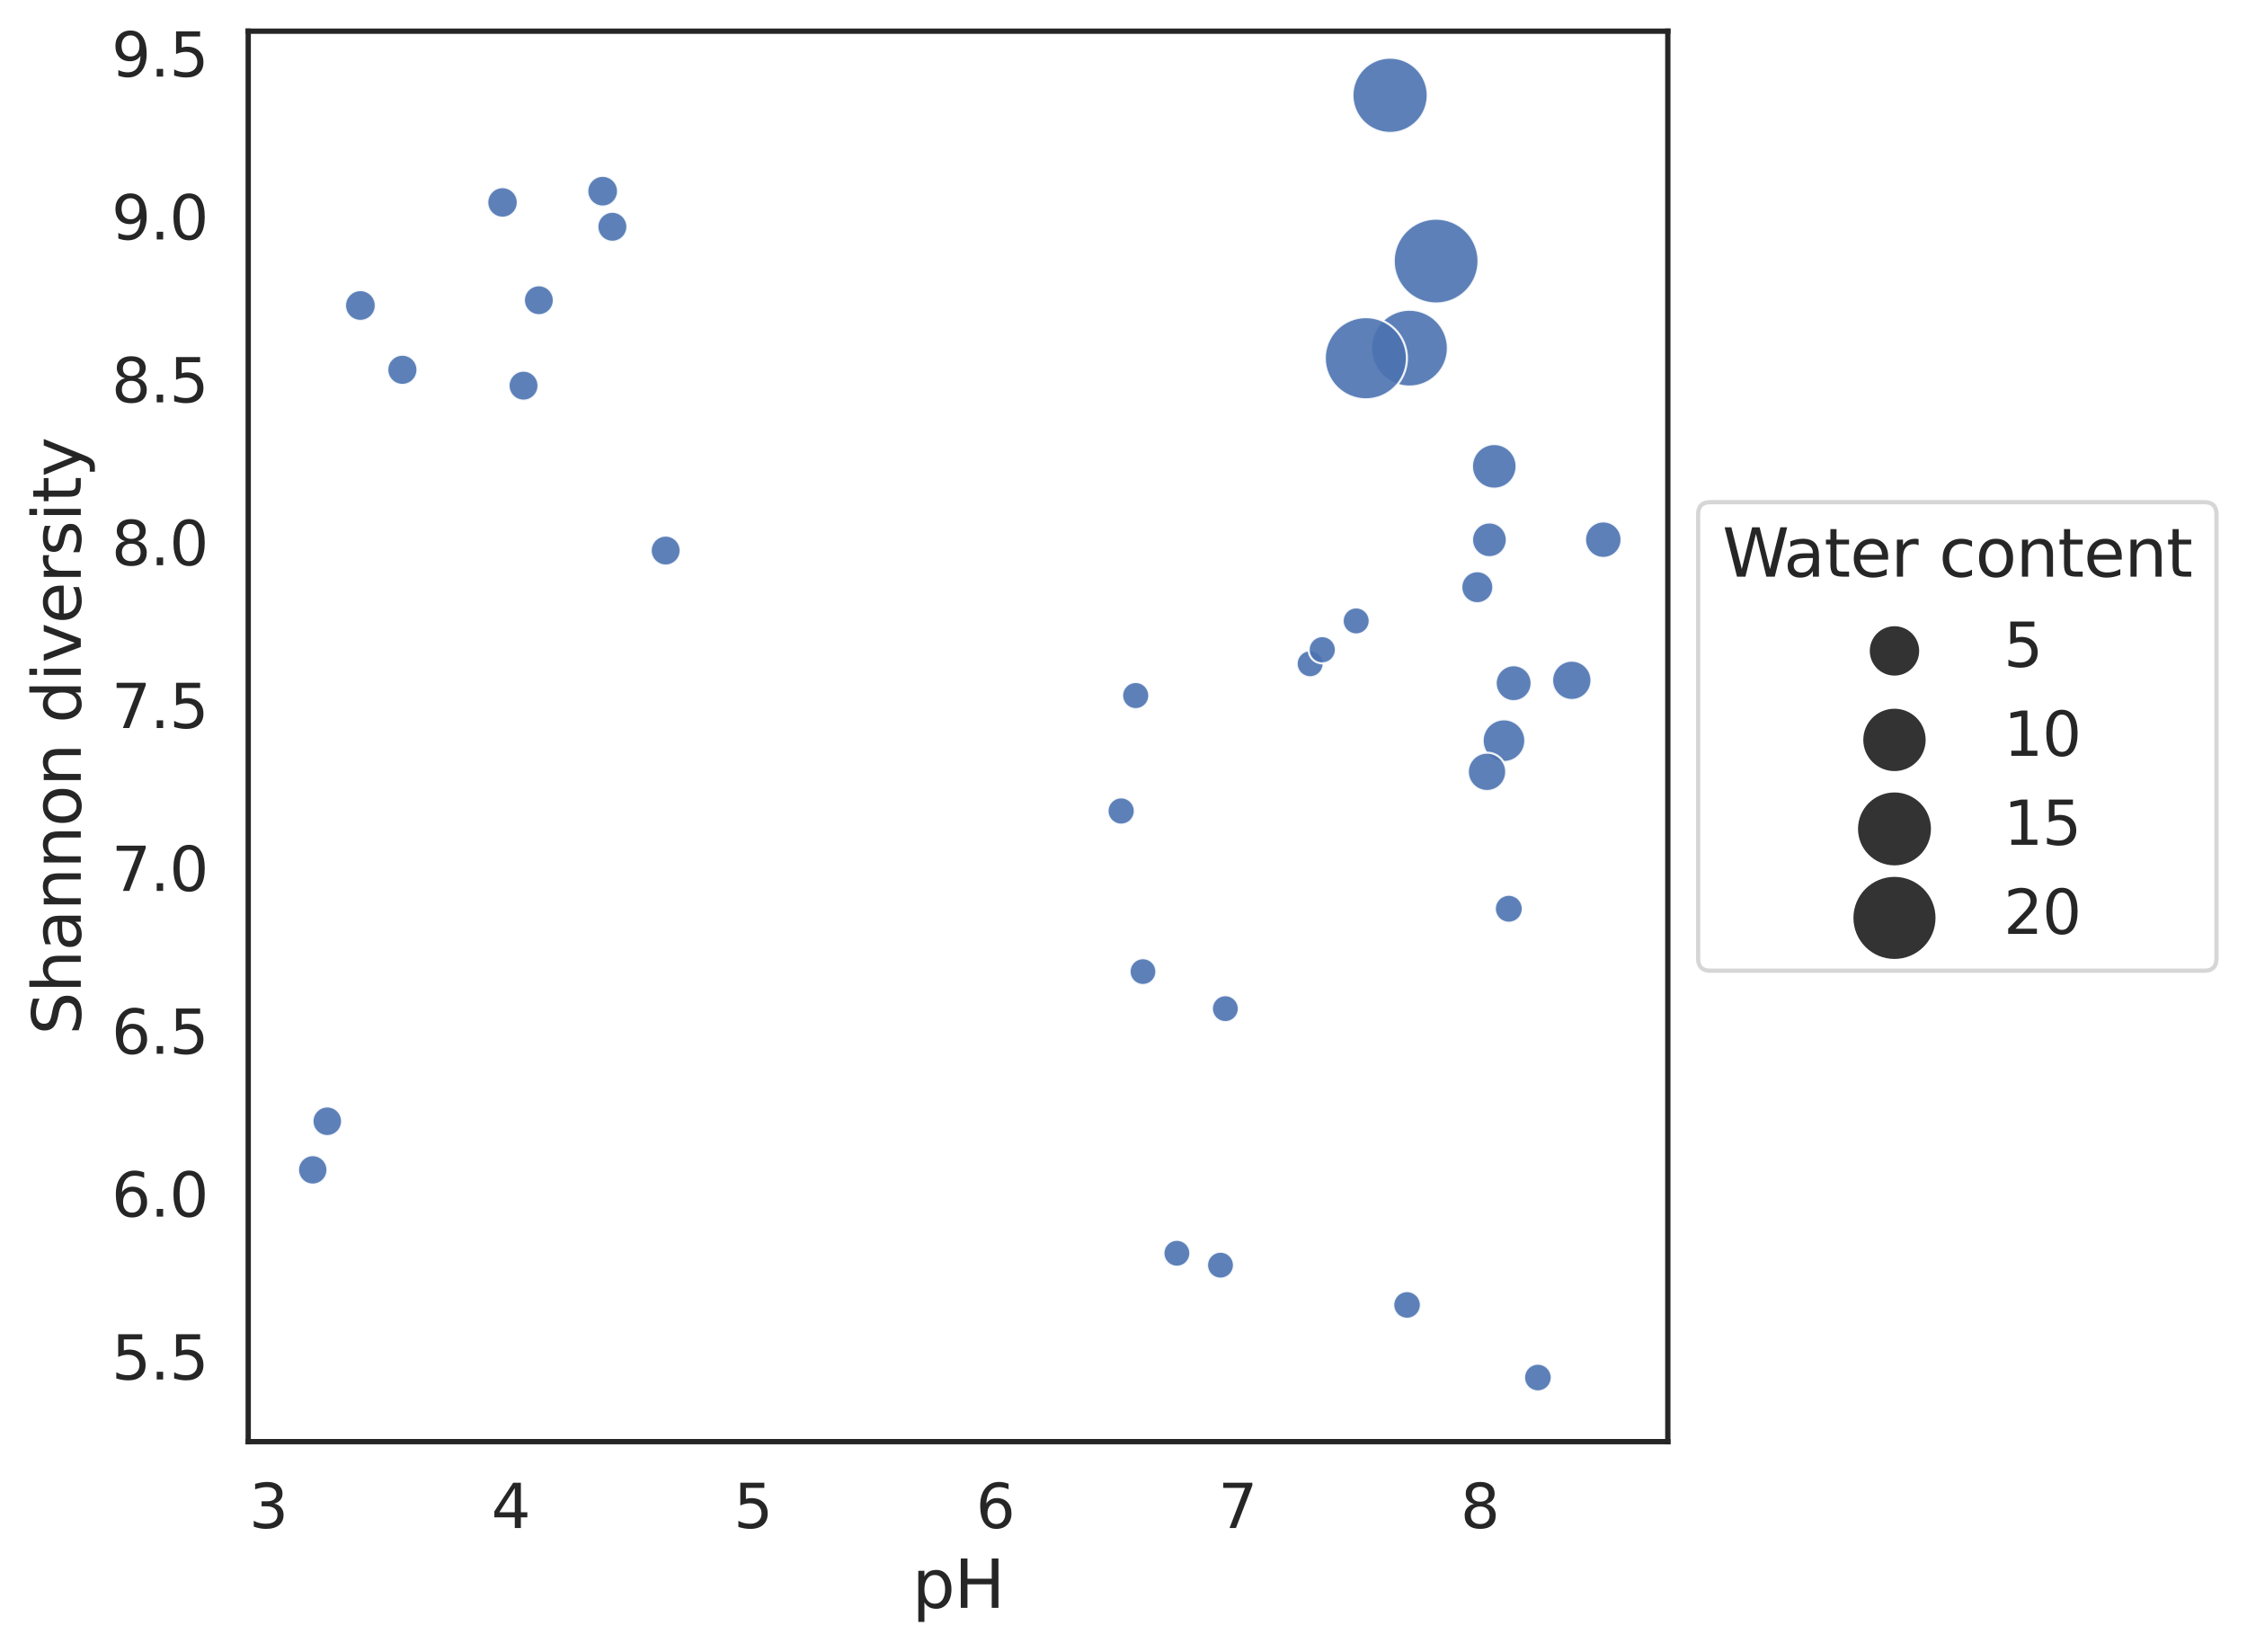 <?xml version="1.0" encoding="utf-8" standalone="no"?>
<!DOCTYPE svg PUBLIC "-//W3C//DTD SVG 1.1//EN"
  "http://www.w3.org/Graphics/SVG/1.1/DTD/svg11.dtd">
<svg height="389.636pt" version="1.1" viewBox="0 0 529.931 389.636" width="529.931pt" xmlns="http://www.w3.org/2000/svg" xmlns:xlink="http://www.w3.org/1999/xlink">
 <defs>
  <style type="text/css">*{stroke-linecap:butt;stroke-linejoin:round;}</style>
 </defs>
 <g id="figure_1">
  <g id="patch_1">
   <path d="M 0 389.636 
L 529.931 389.636 
L 529.931 0 
L 0 0 
z
" style="fill:#ffffff;"/>
  </g>
  <g id="axes_1">
   <g id="patch_2">
    <path d="M 58.539 339.998 
L 393.339 339.998 
L 393.339 7.358 
L 58.539 7.358 
z
" style="fill:#ffffff;"/>
   </g>
   <g id="matplotlib.axis_1">
    <g id="xtick_1">
     <g id="text_1">
      <!-- 3 -->
      <g style="fill:#262626;" transform="translate(58.733 360.364)scale(0.143 -0.143)">
       <defs>
        <path d="M 2597 2516 
Q 3050 2419 3304 2112 
Q 3559 1806 3559 1356 
Q 3559 666 3084 287 
Q 2609 -91 1734 -91 
Q 1441 -91 1130 -33 
Q 819 25 488 141 
L 488 750 
Q 750 597 1062 519 
Q 1375 441 1716 441 
Q 2309 441 2620 675 
Q 2931 909 2931 1356 
Q 2931 1769 2642 2001 
Q 2353 2234 1838 2234 
L 1294 2234 
L 1294 2753 
L 1863 2753 
Q 2328 2753 2575 2939 
Q 2822 3125 2822 3475 
Q 2822 3834 2567 4026 
Q 2313 4219 1838 4219 
Q 1578 4219 1281 4162 
Q 984 4106 628 3988 
L 628 4550 
Q 988 4650 1302 4700 
Q 1616 4750 1894 4750 
Q 2613 4750 3031 4423 
Q 3450 4097 3450 3541 
Q 3450 3153 3228 2886 
Q 3006 2619 2597 2516 
z
" id="DejaVuSans-33" transform="scale(0.016)"/>
       </defs>
       <use xlink:href="#DejaVuSans-33"/>
      </g>
     </g>
    </g>
    <g id="xtick_2">
     <g id="text_2">
      <!-- 4 -->
      <g style="fill:#262626;" transform="translate(115.872 360.364)scale(0.143 -0.143)">
       <defs>
        <path d="M 2419 4116 
L 825 1625 
L 2419 1625 
L 2419 4116 
z
M 2253 4666 
L 3047 4666 
L 3047 1625 
L 3713 1625 
L 3713 1100 
L 3047 1100 
L 3047 0 
L 2419 0 
L 2419 1100 
L 313 1100 
L 313 1709 
L 2253 4666 
z
" id="DejaVuSans-34" transform="scale(0.016)"/>
       </defs>
       <use xlink:href="#DejaVuSans-34"/>
      </g>
     </g>
    </g>
    <g id="xtick_3">
     <g id="text_3">
      <!-- 5 -->
      <g style="fill:#262626;" transform="translate(173.012 360.364)scale(0.143 -0.143)">
       <defs>
        <path d="M 691 4666 
L 3169 4666 
L 3169 4134 
L 1269 4134 
L 1269 2991 
Q 1406 3038 1543 3061 
Q 1681 3084 1819 3084 
Q 2600 3084 3056 2656 
Q 3513 2228 3513 1497 
Q 3513 744 3044 326 
Q 2575 -91 1722 -91 
Q 1428 -91 1123 -41 
Q 819 9 494 109 
L 494 744 
Q 775 591 1075 516 
Q 1375 441 1709 441 
Q 2250 441 2565 725 
Q 2881 1009 2881 1497 
Q 2881 1984 2565 2268 
Q 2250 2553 1709 2553 
Q 1456 2553 1204 2497 
Q 953 2441 691 2322 
L 691 4666 
z
" id="DejaVuSans-35" transform="scale(0.016)"/>
       </defs>
       <use xlink:href="#DejaVuSans-35"/>
      </g>
     </g>
    </g>
    <g id="xtick_4">
     <g id="text_4">
      <!-- 6 -->
      <g style="fill:#262626;" transform="translate(230.152 360.364)scale(0.143 -0.143)">
       <defs>
        <path d="M 2113 2584 
Q 1688 2584 1439 2293 
Q 1191 2003 1191 1497 
Q 1191 994 1439 701 
Q 1688 409 2113 409 
Q 2538 409 2786 701 
Q 3034 994 3034 1497 
Q 3034 2003 2786 2293 
Q 2538 2584 2113 2584 
z
M 3366 4563 
L 3366 3988 
Q 3128 4100 2886 4159 
Q 2644 4219 2406 4219 
Q 1781 4219 1451 3797 
Q 1122 3375 1075 2522 
Q 1259 2794 1537 2939 
Q 1816 3084 2150 3084 
Q 2853 3084 3261 2657 
Q 3669 2231 3669 1497 
Q 3669 778 3244 343 
Q 2819 -91 2113 -91 
Q 1303 -91 875 529 
Q 447 1150 447 2328 
Q 447 3434 972 4092 
Q 1497 4750 2381 4750 
Q 2619 4750 2861 4703 
Q 3103 4656 3366 4563 
z
" id="DejaVuSans-36" transform="scale(0.016)"/>
       </defs>
       <use xlink:href="#DejaVuSans-36"/>
      </g>
     </g>
    </g>
    <g id="xtick_5">
     <g id="text_5">
      <!-- 7 -->
      <g style="fill:#262626;" transform="translate(287.291 360.364)scale(0.143 -0.143)">
       <defs>
        <path d="M 525 4666 
L 3525 4666 
L 3525 4397 
L 1831 0 
L 1172 0 
L 2766 4134 
L 525 4134 
L 525 4666 
z
" id="DejaVuSans-37" transform="scale(0.016)"/>
       </defs>
       <use xlink:href="#DejaVuSans-37"/>
      </g>
     </g>
    </g>
    <g id="xtick_6">
     <g id="text_6">
      <!-- 8 -->
      <g style="fill:#262626;" transform="translate(344.431 360.364)scale(0.143 -0.143)">
       <defs>
        <path d="M 2034 2216 
Q 1584 2216 1326 1975 
Q 1069 1734 1069 1313 
Q 1069 891 1326 650 
Q 1584 409 2034 409 
Q 2484 409 2743 651 
Q 3003 894 3003 1313 
Q 3003 1734 2745 1975 
Q 2488 2216 2034 2216 
z
M 1403 2484 
Q 997 2584 770 2862 
Q 544 3141 544 3541 
Q 544 4100 942 4425 
Q 1341 4750 2034 4750 
Q 2731 4750 3128 4425 
Q 3525 4100 3525 3541 
Q 3525 3141 3298 2862 
Q 3072 2584 2669 2484 
Q 3125 2378 3379 2068 
Q 3634 1759 3634 1313 
Q 3634 634 3220 271 
Q 2806 -91 2034 -91 
Q 1263 -91 848 271 
Q 434 634 434 1313 
Q 434 1759 690 2068 
Q 947 2378 1403 2484 
z
M 1172 3481 
Q 1172 3119 1398 2916 
Q 1625 2713 2034 2713 
Q 2441 2713 2670 2916 
Q 2900 3119 2900 3481 
Q 2900 3844 2670 4047 
Q 2441 4250 2034 4250 
Q 1625 4250 1398 4047 
Q 1172 3844 1172 3481 
z
" id="DejaVuSans-38" transform="scale(0.016)"/>
       </defs>
       <use xlink:href="#DejaVuSans-38"/>
      </g>
     </g>
    </g>
    <g id="text_7">
     <!-- pH -->
     <g style="fill:#262626;" transform="translate(215.122 379.191)scale(0.156 -0.156)">
      <defs>
       <path d="M 1159 525 
L 1159 -1331 
L 581 -1331 
L 581 3500 
L 1159 3500 
L 1159 2969 
Q 1341 3281 1617 3432 
Q 1894 3584 2278 3584 
Q 2916 3584 3314 3078 
Q 3713 2572 3713 1747 
Q 3713 922 3314 415 
Q 2916 -91 2278 -91 
Q 1894 -91 1617 61 
Q 1341 213 1159 525 
z
M 3116 1747 
Q 3116 2381 2855 2742 
Q 2594 3103 2138 3103 
Q 1681 3103 1420 2742 
Q 1159 2381 1159 1747 
Q 1159 1113 1420 752 
Q 1681 391 2138 391 
Q 2594 391 2855 752 
Q 3116 1113 3116 1747 
z
" id="DejaVuSans-70" transform="scale(0.016)"/>
       <path d="M 628 4666 
L 1259 4666 
L 1259 2753 
L 3553 2753 
L 3553 4666 
L 4184 4666 
L 4184 0 
L 3553 0 
L 3553 2222 
L 1259 2222 
L 1259 0 
L 628 0 
L 628 4666 
z
" id="DejaVuSans-48" transform="scale(0.016)"/>
      </defs>
      <use xlink:href="#DejaVuSans-70"/>
      <use x="63.477" xlink:href="#DejaVuSans-48"/>
     </g>
    </g>
   </g>
   <g id="matplotlib.axis_2">
    <g id="ytick_1">
     <g id="text_8">
      <!-- 5.5 -->
      <g style="fill:#262626;" transform="translate(26.298 325.336)scale(0.143 -0.143)">
       <defs>
        <path d="M 684 794 
L 1344 794 
L 1344 0 
L 684 0 
L 684 794 
z
" id="DejaVuSans-2e" transform="scale(0.016)"/>
       </defs>
       <use xlink:href="#DejaVuSans-35"/>
       <use x="63.623" xlink:href="#DejaVuSans-2e"/>
       <use x="95.41" xlink:href="#DejaVuSans-35"/>
      </g>
     </g>
    </g>
    <g id="ytick_2">
     <g id="text_9">
      <!-- 6.0 -->
      <g style="fill:#262626;" transform="translate(26.298 286.927)scale(0.143 -0.143)">
       <defs>
        <path d="M 2034 4250 
Q 1547 4250 1301 3770 
Q 1056 3291 1056 2328 
Q 1056 1369 1301 889 
Q 1547 409 2034 409 
Q 2525 409 2770 889 
Q 3016 1369 3016 2328 
Q 3016 3291 2770 3770 
Q 2525 4250 2034 4250 
z
M 2034 4750 
Q 2819 4750 3233 4129 
Q 3647 3509 3647 2328 
Q 3647 1150 3233 529 
Q 2819 -91 2034 -91 
Q 1250 -91 836 529 
Q 422 1150 422 2328 
Q 422 3509 836 4129 
Q 1250 4750 2034 4750 
z
" id="DejaVuSans-30" transform="scale(0.016)"/>
       </defs>
       <use xlink:href="#DejaVuSans-36"/>
       <use x="63.623" xlink:href="#DejaVuSans-2e"/>
       <use x="95.41" xlink:href="#DejaVuSans-30"/>
      </g>
     </g>
    </g>
    <g id="ytick_3">
     <g id="text_10">
      <!-- 6.5 -->
      <g style="fill:#262626;" transform="translate(26.298 248.518)scale(0.143 -0.143)">
       <use xlink:href="#DejaVuSans-36"/>
       <use x="63.623" xlink:href="#DejaVuSans-2e"/>
       <use x="95.41" xlink:href="#DejaVuSans-35"/>
      </g>
     </g>
    </g>
    <g id="ytick_4">
     <g id="text_11">
      <!-- 7.0 -->
      <g style="fill:#262626;" transform="translate(26.298 210.109)scale(0.143 -0.143)">
       <use xlink:href="#DejaVuSans-37"/>
       <use x="63.623" xlink:href="#DejaVuSans-2e"/>
       <use x="95.41" xlink:href="#DejaVuSans-30"/>
      </g>
     </g>
    </g>
    <g id="ytick_5">
     <g id="text_12">
      <!-- 7.5 -->
      <g style="fill:#262626;" transform="translate(26.298 171.701)scale(0.143 -0.143)">
       <use xlink:href="#DejaVuSans-37"/>
       <use x="63.623" xlink:href="#DejaVuSans-2e"/>
       <use x="95.41" xlink:href="#DejaVuSans-35"/>
      </g>
     </g>
    </g>
    <g id="ytick_6">
     <g id="text_13">
      <!-- 8.0 -->
      <g style="fill:#262626;" transform="translate(26.298 133.292)scale(0.143 -0.143)">
       <use xlink:href="#DejaVuSans-38"/>
       <use x="63.623" xlink:href="#DejaVuSans-2e"/>
       <use x="95.41" xlink:href="#DejaVuSans-30"/>
      </g>
     </g>
    </g>
    <g id="ytick_7">
     <g id="text_14">
      <!-- 8.5 -->
      <g style="fill:#262626;" transform="translate(26.298 94.883)scale(0.143 -0.143)">
       <use xlink:href="#DejaVuSans-38"/>
       <use x="63.623" xlink:href="#DejaVuSans-2e"/>
       <use x="95.41" xlink:href="#DejaVuSans-35"/>
      </g>
     </g>
    </g>
    <g id="ytick_8">
     <g id="text_15">
      <!-- 9.0 -->
      <g style="fill:#262626;" transform="translate(26.298 56.474)scale(0.143 -0.143)">
       <defs>
        <path d="M 703 97 
L 703 672 
Q 941 559 1184 500 
Q 1428 441 1663 441 
Q 2288 441 2617 861 
Q 2947 1281 2994 2138 
Q 2813 1869 2534 1725 
Q 2256 1581 1919 1581 
Q 1219 1581 811 2004 
Q 403 2428 403 3163 
Q 403 3881 828 4315 
Q 1253 4750 1959 4750 
Q 2769 4750 3195 4129 
Q 3622 3509 3622 2328 
Q 3622 1225 3098 567 
Q 2575 -91 1691 -91 
Q 1453 -91 1209 -44 
Q 966 3 703 97 
z
M 1959 2075 
Q 2384 2075 2632 2365 
Q 2881 2656 2881 3163 
Q 2881 3666 2632 3958 
Q 2384 4250 1959 4250 
Q 1534 4250 1286 3958 
Q 1038 3666 1038 3163 
Q 1038 2656 1286 2365 
Q 1534 2075 1959 2075 
z
" id="DejaVuSans-39" transform="scale(0.016)"/>
       </defs>
       <use xlink:href="#DejaVuSans-39"/>
       <use x="63.623" xlink:href="#DejaVuSans-2e"/>
       <use x="95.41" xlink:href="#DejaVuSans-30"/>
      </g>
     </g>
    </g>
    <g id="ytick_9">
     <g id="text_16">
      <!-- 9.5 -->
      <g style="fill:#262626;" transform="translate(26.298 18.066)scale(0.143 -0.143)">
       <use xlink:href="#DejaVuSans-39"/>
       <use x="63.623" xlink:href="#DejaVuSans-2e"/>
       <use x="95.41" xlink:href="#DejaVuSans-35"/>
      </g>
     </g>
    </g>
    <g id="text_17">
     <!-- Shannon diversity -->
     <g style="fill:#262626;" transform="translate(19.054 244.08)rotate(-90)scale(0.156 -0.156)">
      <defs>
       <path d="M 3425 4513 
L 3425 3897 
Q 3066 4069 2747 4153 
Q 2428 4238 2131 4238 
Q 1616 4238 1336 4038 
Q 1056 3838 1056 3469 
Q 1056 3159 1242 3001 
Q 1428 2844 1947 2747 
L 2328 2669 
Q 3034 2534 3370 2195 
Q 3706 1856 3706 1288 
Q 3706 609 3251 259 
Q 2797 -91 1919 -91 
Q 1588 -91 1214 -16 
Q 841 59 441 206 
L 441 856 
Q 825 641 1194 531 
Q 1563 422 1919 422 
Q 2459 422 2753 634 
Q 3047 847 3047 1241 
Q 3047 1584 2836 1778 
Q 2625 1972 2144 2069 
L 1759 2144 
Q 1053 2284 737 2584 
Q 422 2884 422 3419 
Q 422 4038 858 4394 
Q 1294 4750 2059 4750 
Q 2388 4750 2728 4690 
Q 3069 4631 3425 4513 
z
" id="DejaVuSans-53" transform="scale(0.016)"/>
       <path d="M 3513 2113 
L 3513 0 
L 2938 0 
L 2938 2094 
Q 2938 2591 2744 2837 
Q 2550 3084 2163 3084 
Q 1697 3084 1428 2787 
Q 1159 2491 1159 1978 
L 1159 0 
L 581 0 
L 581 4863 
L 1159 4863 
L 1159 2956 
Q 1366 3272 1645 3428 
Q 1925 3584 2291 3584 
Q 2894 3584 3203 3211 
Q 3513 2838 3513 2113 
z
" id="DejaVuSans-68" transform="scale(0.016)"/>
       <path d="M 2194 1759 
Q 1497 1759 1228 1600 
Q 959 1441 959 1056 
Q 959 750 1161 570 
Q 1363 391 1709 391 
Q 2188 391 2477 730 
Q 2766 1069 2766 1631 
L 2766 1759 
L 2194 1759 
z
M 3341 1997 
L 3341 0 
L 2766 0 
L 2766 531 
Q 2569 213 2275 61 
Q 1981 -91 1556 -91 
Q 1019 -91 701 211 
Q 384 513 384 1019 
Q 384 1609 779 1909 
Q 1175 2209 1959 2209 
L 2766 2209 
L 2766 2266 
Q 2766 2663 2505 2880 
Q 2244 3097 1772 3097 
Q 1472 3097 1187 3025 
Q 903 2953 641 2809 
L 641 3341 
Q 956 3463 1253 3523 
Q 1550 3584 1831 3584 
Q 2591 3584 2966 3190 
Q 3341 2797 3341 1997 
z
" id="DejaVuSans-61" transform="scale(0.016)"/>
       <path d="M 3513 2113 
L 3513 0 
L 2938 0 
L 2938 2094 
Q 2938 2591 2744 2837 
Q 2550 3084 2163 3084 
Q 1697 3084 1428 2787 
Q 1159 2491 1159 1978 
L 1159 0 
L 581 0 
L 581 3500 
L 1159 3500 
L 1159 2956 
Q 1366 3272 1645 3428 
Q 1925 3584 2291 3584 
Q 2894 3584 3203 3211 
Q 3513 2838 3513 2113 
z
" id="DejaVuSans-6e" transform="scale(0.016)"/>
       <path d="M 1959 3097 
Q 1497 3097 1228 2736 
Q 959 2375 959 1747 
Q 959 1119 1226 758 
Q 1494 397 1959 397 
Q 2419 397 2687 759 
Q 2956 1122 2956 1747 
Q 2956 2369 2687 2733 
Q 2419 3097 1959 3097 
z
M 1959 3584 
Q 2709 3584 3137 3096 
Q 3566 2609 3566 1747 
Q 3566 888 3137 398 
Q 2709 -91 1959 -91 
Q 1206 -91 779 398 
Q 353 888 353 1747 
Q 353 2609 779 3096 
Q 1206 3584 1959 3584 
z
" id="DejaVuSans-6f" transform="scale(0.016)"/>
       <path id="DejaVuSans-20" transform="scale(0.016)"/>
       <path d="M 2906 2969 
L 2906 4863 
L 3481 4863 
L 3481 0 
L 2906 0 
L 2906 525 
Q 2725 213 2448 61 
Q 2172 -91 1784 -91 
Q 1150 -91 751 415 
Q 353 922 353 1747 
Q 353 2572 751 3078 
Q 1150 3584 1784 3584 
Q 2172 3584 2448 3432 
Q 2725 3281 2906 2969 
z
M 947 1747 
Q 947 1113 1208 752 
Q 1469 391 1925 391 
Q 2381 391 2643 752 
Q 2906 1113 2906 1747 
Q 2906 2381 2643 2742 
Q 2381 3103 1925 3103 
Q 1469 3103 1208 2742 
Q 947 2381 947 1747 
z
" id="DejaVuSans-64" transform="scale(0.016)"/>
       <path d="M 603 3500 
L 1178 3500 
L 1178 0 
L 603 0 
L 603 3500 
z
M 603 4863 
L 1178 4863 
L 1178 4134 
L 603 4134 
L 603 4863 
z
" id="DejaVuSans-69" transform="scale(0.016)"/>
       <path d="M 191 3500 
L 800 3500 
L 1894 563 
L 2988 3500 
L 3597 3500 
L 2284 0 
L 1503 0 
L 191 3500 
z
" id="DejaVuSans-76" transform="scale(0.016)"/>
       <path d="M 3597 1894 
L 3597 1613 
L 953 1613 
Q 991 1019 1311 708 
Q 1631 397 2203 397 
Q 2534 397 2845 478 
Q 3156 559 3463 722 
L 3463 178 
Q 3153 47 2828 -22 
Q 2503 -91 2169 -91 
Q 1331 -91 842 396 
Q 353 884 353 1716 
Q 353 2575 817 3079 
Q 1281 3584 2069 3584 
Q 2775 3584 3186 3129 
Q 3597 2675 3597 1894 
z
M 3022 2063 
Q 3016 2534 2758 2815 
Q 2500 3097 2075 3097 
Q 1594 3097 1305 2825 
Q 1016 2553 972 2059 
L 3022 2063 
z
" id="DejaVuSans-65" transform="scale(0.016)"/>
       <path d="M 2631 2963 
Q 2534 3019 2420 3045 
Q 2306 3072 2169 3072 
Q 1681 3072 1420 2755 
Q 1159 2438 1159 1844 
L 1159 0 
L 581 0 
L 581 3500 
L 1159 3500 
L 1159 2956 
Q 1341 3275 1631 3429 
Q 1922 3584 2338 3584 
Q 2397 3584 2469 3576 
Q 2541 3569 2628 3553 
L 2631 2963 
z
" id="DejaVuSans-72" transform="scale(0.016)"/>
       <path d="M 2834 3397 
L 2834 2853 
Q 2591 2978 2328 3040 
Q 2066 3103 1784 3103 
Q 1356 3103 1142 2972 
Q 928 2841 928 2578 
Q 928 2378 1081 2264 
Q 1234 2150 1697 2047 
L 1894 2003 
Q 2506 1872 2764 1633 
Q 3022 1394 3022 966 
Q 3022 478 2636 193 
Q 2250 -91 1575 -91 
Q 1294 -91 989 -36 
Q 684 19 347 128 
L 347 722 
Q 666 556 975 473 
Q 1284 391 1588 391 
Q 1994 391 2212 530 
Q 2431 669 2431 922 
Q 2431 1156 2273 1281 
Q 2116 1406 1581 1522 
L 1381 1569 
Q 847 1681 609 1914 
Q 372 2147 372 2553 
Q 372 3047 722 3315 
Q 1072 3584 1716 3584 
Q 2034 3584 2315 3537 
Q 2597 3491 2834 3397 
z
" id="DejaVuSans-73" transform="scale(0.016)"/>
       <path d="M 1172 4494 
L 1172 3500 
L 2356 3500 
L 2356 3053 
L 1172 3053 
L 1172 1153 
Q 1172 725 1289 603 
Q 1406 481 1766 481 
L 2356 481 
L 2356 0 
L 1766 0 
Q 1100 0 847 248 
Q 594 497 594 1153 
L 594 3053 
L 172 3053 
L 172 3500 
L 594 3500 
L 594 4494 
L 1172 4494 
z
" id="DejaVuSans-74" transform="scale(0.016)"/>
       <path d="M 2059 -325 
Q 1816 -950 1584 -1140 
Q 1353 -1331 966 -1331 
L 506 -1331 
L 506 -850 
L 844 -850 
Q 1081 -850 1212 -737 
Q 1344 -625 1503 -206 
L 1606 56 
L 191 3500 
L 800 3500 
L 1894 763 
L 2988 3500 
L 3597 3500 
L 2059 -325 
z
" id="DejaVuSans-79" transform="scale(0.016)"/>
      </defs>
      <use xlink:href="#DejaVuSans-53"/>
      <use x="63.477" xlink:href="#DejaVuSans-68"/>
      <use x="126.855" xlink:href="#DejaVuSans-61"/>
      <use x="188.135" xlink:href="#DejaVuSans-6e"/>
      <use x="251.514" xlink:href="#DejaVuSans-6e"/>
      <use x="314.893" xlink:href="#DejaVuSans-6f"/>
      <use x="376.074" xlink:href="#DejaVuSans-6e"/>
      <use x="439.453" xlink:href="#DejaVuSans-20"/>
      <use x="471.24" xlink:href="#DejaVuSans-64"/>
      <use x="534.717" xlink:href="#DejaVuSans-69"/>
      <use x="562.5" xlink:href="#DejaVuSans-76"/>
      <use x="621.68" xlink:href="#DejaVuSans-65"/>
      <use x="683.203" xlink:href="#DejaVuSans-72"/>
      <use x="724.316" xlink:href="#DejaVuSans-73"/>
      <use x="776.416" xlink:href="#DejaVuSans-69"/>
      <use x="804.199" xlink:href="#DejaVuSans-74"/>
      <use x="843.408" xlink:href="#DejaVuSans-79"/>
     </g>
    </g>
   </g>
   <g id="PathCollection_1">
    <path clip-path="url(#pdf9c8c933a)" d="M 308.982 159.724 
C 309.827 159.724 310.638 159.388 311.235 158.79 
C 311.833 158.193 312.169 157.382 312.169 156.537 
C 312.169 155.692 311.833 154.882 311.235 154.284 
C 310.638 153.687 309.827 153.351 308.982 153.351 
C 308.137 153.351 307.327 153.687 306.729 154.284 
C 306.132 154.882 305.796 155.692 305.796 156.537 
C 305.796 157.382 306.132 158.193 306.729 158.79 
C 307.327 159.388 308.137 159.724 308.982 159.724 
z
" style="fill:#4c72b0;fill-opacity:0.9;stroke:#ffffff;stroke-opacity:0.9;stroke-width:0.509;"/>
    <path clip-path="url(#pdf9c8c933a)" d="M 319.839 149.627 
C 320.685 149.627 321.496 149.291 322.094 148.693 
C 322.693 148.094 323.029 147.283 323.029 146.437 
C 323.029 145.591 322.693 144.78 322.094 144.182 
C 321.496 143.583 320.685 143.247 319.839 143.247 
C 318.993 143.247 318.181 143.583 317.583 144.182 
C 316.985 144.78 316.649 145.591 316.649 146.437 
C 316.649 147.283 316.985 148.094 317.583 148.693 
C 318.181 149.291 318.993 149.627 319.839 149.627 
z
" style="fill:#4c72b0;fill-opacity:0.9;stroke:#ffffff;stroke-opacity:0.9;stroke-width:0.509;"/>
    <path clip-path="url(#pdf9c8c933a)" d="M 355.837 217.615 
C 356.711 217.615 357.55 217.267 358.169 216.649 
C 358.787 216.031 359.135 215.192 359.135 214.317 
C 359.135 213.443 358.787 212.604 358.169 211.985 
C 357.55 211.367 356.711 211.019 355.837 211.019 
C 354.962 211.019 354.123 211.367 353.505 211.985 
C 352.886 212.604 352.539 213.443 352.539 214.317 
C 352.539 215.192 352.886 216.031 353.505 216.649 
C 354.123 217.267 354.962 217.615 355.837 217.615 
z
" style="fill:#4c72b0;fill-opacity:0.9;stroke:#ffffff;stroke-opacity:0.9;stroke-width:0.509;"/>
    <path clip-path="url(#pdf9c8c933a)" d="M 362.693 328.143 
C 363.559 328.143 364.39 327.799 365.002 327.187 
C 365.614 326.575 365.958 325.744 365.958 324.878 
C 365.958 324.012 365.614 323.182 365.002 322.569 
C 364.39 321.957 363.559 321.613 362.693 321.613 
C 361.828 321.613 360.997 321.957 360.385 322.569 
C 359.773 323.182 359.429 324.012 359.429 324.878 
C 359.429 325.744 359.773 326.575 360.385 327.187 
C 360.997 327.799 361.828 328.143 362.693 328.143 
z
" style="fill:#4c72b0;fill-opacity:0.9;stroke:#ffffff;stroke-opacity:0.9;stroke-width:0.509;"/>
    <path clip-path="url(#pdf9c8c933a)" d="M 267.842 167.247 
C 268.692 167.247 269.508 166.909 270.109 166.308 
C 270.71 165.707 271.048 164.891 271.048 164.041 
C 271.048 163.19 270.71 162.375 270.109 161.774 
C 269.508 161.172 268.692 160.835 267.842 160.835 
C 266.991 160.835 266.176 161.172 265.575 161.774 
C 264.973 162.375 264.636 163.19 264.636 164.041 
C 264.636 164.891 264.973 165.707 265.575 166.308 
C 266.176 166.909 266.991 167.247 267.842 167.247 
z
" style="fill:#4c72b0;fill-opacity:0.9;stroke:#ffffff;stroke-opacity:0.9;stroke-width:0.509;"/>
    <path clip-path="url(#pdf9c8c933a)" d="M 311.839 156.45 
C 312.692 156.45 313.509 156.111 314.112 155.508 
C 314.715 154.905 315.054 154.088 315.054 153.235 
C 315.054 152.383 314.715 151.565 314.112 150.962 
C 313.509 150.36 312.692 150.021 311.839 150.021 
C 310.987 150.021 310.169 150.36 309.566 150.962 
C 308.964 151.565 308.625 152.383 308.625 153.235 
C 308.625 154.088 308.964 154.905 309.566 155.508 
C 310.169 156.111 310.987 156.45 311.839 156.45 
z
" style="fill:#4c72b0;fill-opacity:0.9;stroke:#ffffff;stroke-opacity:0.9;stroke-width:0.509;"/>
    <path clip-path="url(#pdf9c8c933a)" d="M 331.838 311.018 
C 332.703 311.018 333.532 310.674 334.143 310.063 
C 334.755 309.452 335.098 308.622 335.098 307.758 
C 335.098 306.893 334.755 306.064 334.143 305.452 
C 333.532 304.841 332.703 304.497 331.838 304.497 
C 330.973 304.497 330.144 304.841 329.533 305.452 
C 328.921 306.064 328.578 306.893 328.578 307.758 
C 328.578 308.622 328.921 309.452 329.533 310.063 
C 330.144 310.674 330.973 311.018 331.838 311.018 
z
" style="fill:#4c72b0;fill-opacity:0.9;stroke:#ffffff;stroke-opacity:0.9;stroke-width:0.509;"/>
    <path clip-path="url(#pdf9c8c933a)" d="M 287.841 301.558 
C 288.684 301.558 289.494 301.222 290.09 300.626 
C 290.687 300.029 291.022 299.22 291.022 298.376 
C 291.022 297.532 290.687 296.723 290.09 296.126 
C 289.494 295.529 288.684 295.194 287.841 295.194 
C 286.997 295.194 286.187 295.529 285.591 296.126 
C 284.994 296.723 284.659 297.532 284.659 298.376 
C 284.659 299.22 284.994 300.029 285.591 300.626 
C 286.187 301.222 286.997 301.558 287.841 301.558 
z
" style="fill:#4c72b0;fill-opacity:0.9;stroke:#ffffff;stroke-opacity:0.9;stroke-width:0.509;"/>
    <path clip-path="url(#pdf9c8c933a)" d="M 277.555 298.743 
C 278.398 298.743 279.206 298.409 279.801 297.813 
C 280.397 297.217 280.732 296.409 280.732 295.567 
C 280.732 294.725 280.397 293.917 279.801 293.321 
C 279.206 292.725 278.398 292.391 277.555 292.391 
C 276.713 292.391 275.905 292.725 275.309 293.321 
C 274.714 293.917 274.379 294.725 274.379 295.567 
C 274.379 296.409 274.714 297.217 275.309 297.813 
C 275.905 298.409 276.713 298.743 277.555 298.743 
z
" style="fill:#4c72b0;fill-opacity:0.9;stroke:#ffffff;stroke-opacity:0.9;stroke-width:0.509;"/>
    <path clip-path="url(#pdf9c8c933a)" d="M 269.556 232.303 
C 270.395 232.303 271.199 231.97 271.792 231.377 
C 272.385 230.784 272.718 229.98 272.718 229.141 
C 272.718 228.302 272.385 227.498 271.792 226.905 
C 271.199 226.312 270.395 225.979 269.556 225.979 
C 268.717 225.979 267.913 226.312 267.32 226.905 
C 266.727 227.498 266.394 228.302 266.394 229.141 
C 266.394 229.98 266.727 230.784 267.32 231.377 
C 267.913 231.97 268.717 232.303 269.556 232.303 
z
" style="fill:#4c72b0;fill-opacity:0.9;stroke:#ffffff;stroke-opacity:0.9;stroke-width:0.509;"/>
    <path clip-path="url(#pdf9c8c933a)" d="M 264.413 194.48 
C 265.267 194.48 266.086 194.141 266.689 193.538 
C 267.293 192.934 267.632 192.115 267.632 191.262 
C 267.632 190.408 267.293 189.59 266.689 188.986 
C 266.086 188.383 265.267 188.044 264.413 188.044 
C 263.56 188.044 262.741 188.383 262.138 188.986 
C 261.534 189.59 261.195 190.408 261.195 191.262 
C 261.195 192.115 261.534 192.934 262.138 193.538 
C 262.741 194.141 263.56 194.48 264.413 194.48 
z
" style="fill:#4c72b0;fill-opacity:0.9;stroke:#ffffff;stroke-opacity:0.9;stroke-width:0.509;"/>
    <path clip-path="url(#pdf9c8c933a)" d="M 288.983 241.057 
C 289.826 241.057 290.634 240.723 291.229 240.127 
C 291.825 239.531 292.16 238.723 292.16 237.881 
C 292.16 237.039 291.825 236.231 291.229 235.635 
C 290.634 235.039 289.826 234.705 288.983 234.705 
C 288.141 234.705 287.333 235.039 286.737 235.635 
C 286.142 236.231 285.807 237.039 285.807 237.881 
C 285.807 238.723 286.142 239.531 286.737 240.127 
C 287.333 240.723 288.141 241.057 288.983 241.057 
z
" style="fill:#4c72b0;fill-opacity:0.9;stroke:#ffffff;stroke-opacity:0.9;stroke-width:0.509;"/>
    <path clip-path="url(#pdf9c8c933a)" d="M 348.409 142.262 
C 349.409 142.262 350.368 141.865 351.075 141.158 
C 351.783 140.45 352.18 139.491 352.18 138.491 
C 352.18 137.491 351.783 136.531 351.075 135.824 
C 350.368 135.117 349.409 134.719 348.409 134.719 
C 347.408 134.719 346.449 135.117 345.742 135.824 
C 345.034 136.531 344.637 137.491 344.637 138.491 
C 344.637 139.491 345.034 140.45 345.742 141.158 
C 346.449 141.865 347.408 142.262 348.409 142.262 
z
" style="fill:#4c72b0;fill-opacity:0.9;stroke:#ffffff;stroke-opacity:0.9;stroke-width:0.509;"/>
    <path clip-path="url(#pdf9c8c933a)" d="M 354.694 179.707 
C 356.028 179.707 357.307 179.177 358.25 178.234 
C 359.193 177.291 359.723 176.012 359.723 174.678 
C 359.723 173.344 359.193 172.065 358.25 171.122 
C 357.307 170.179 356.028 169.649 354.694 169.649 
C 353.36 169.649 352.081 170.179 351.138 171.122 
C 350.195 172.065 349.665 173.344 349.665 174.678 
C 349.665 176.012 350.195 177.291 351.138 178.234 
C 352.081 179.177 353.36 179.707 354.694 179.707 
z
" style="fill:#4c72b0;fill-opacity:0.9;stroke:#ffffff;stroke-opacity:0.9;stroke-width:0.509;"/>
    <path clip-path="url(#pdf9c8c933a)" d="M 350.694 186.549 
C 351.893 186.549 353.043 186.072 353.891 185.225 
C 354.738 184.377 355.215 183.227 355.215 182.028 
C 355.215 180.829 354.738 179.68 353.891 178.832 
C 353.043 177.984 351.893 177.508 350.694 177.508 
C 349.495 177.508 348.345 177.984 347.498 178.832 
C 346.65 179.68 346.174 180.829 346.174 182.028 
C 346.174 183.227 346.65 184.377 347.498 185.225 
C 348.345 186.072 349.495 186.549 350.694 186.549 
z
" style="fill:#4c72b0;fill-opacity:0.9;stroke:#ffffff;stroke-opacity:0.9;stroke-width:0.509;"/>
    <path clip-path="url(#pdf9c8c933a)" d="M 356.98 165.361 
C 358.102 165.361 359.18 164.915 359.974 164.121 
C 360.768 163.327 361.214 162.25 361.214 161.127 
C 361.214 160.004 360.768 158.927 359.974 158.133 
C 359.18 157.338 358.102 156.892 356.98 156.892 
C 355.857 156.892 354.779 157.338 353.985 158.133 
C 353.191 158.927 352.745 160.004 352.745 161.127 
C 352.745 162.25 353.191 163.327 353.985 164.121 
C 354.779 164.915 355.857 165.361 356.98 165.361 
z
" style="fill:#4c72b0;fill-opacity:0.9;stroke:#ffffff;stroke-opacity:0.9;stroke-width:0.509;"/>
    <path clip-path="url(#pdf9c8c933a)" d="M 327.838 31.352 
C 330.192 31.352 332.449 30.417 334.113 28.753 
C 335.777 27.089 336.712 24.831 336.712 22.478 
C 336.712 20.125 335.777 17.868 334.113 16.203 
C 332.449 14.539 330.192 13.604 327.838 13.604 
C 325.485 13.604 323.228 14.539 321.564 16.203 
C 319.9 17.868 318.965 20.125 318.965 22.478 
C 318.965 24.831 319.9 27.089 321.564 28.753 
C 323.228 30.417 325.485 31.352 327.838 31.352 
z
" style="fill:#4c72b0;fill-opacity:0.9;stroke:#ffffff;stroke-opacity:0.9;stroke-width:0.509;"/>
    <path clip-path="url(#pdf9c8c933a)" d="M 378.121 131.58 
C 379.263 131.58 380.358 131.127 381.166 130.319 
C 381.973 129.512 382.427 128.417 382.427 127.275 
C 382.427 126.133 381.973 125.038 381.166 124.231 
C 380.358 123.423 379.263 122.97 378.121 122.97 
C 376.979 122.97 375.884 123.423 375.077 124.231 
C 374.269 125.038 373.816 126.133 373.816 127.275 
C 373.816 128.417 374.269 129.512 375.077 130.319 
C 375.884 131.127 376.979 131.58 378.121 131.58 
z
" style="fill:#4c72b0;fill-opacity:0.9;stroke:#ffffff;stroke-opacity:0.9;stroke-width:0.509;"/>
    <path clip-path="url(#pdf9c8c933a)" d="M 370.693 165.087 
C 371.923 165.087 373.102 164.598 373.972 163.729 
C 374.841 162.859 375.33 161.68 375.33 160.45 
C 375.33 159.22 374.841 158.04 373.972 157.171 
C 373.102 156.301 371.923 155.813 370.693 155.813 
C 369.463 155.813 368.284 156.301 367.414 157.171 
C 366.545 158.04 366.056 159.22 366.056 160.45 
C 366.056 161.68 366.545 162.859 367.414 163.729 
C 368.284 164.598 369.463 165.087 370.693 165.087 
z
" style="fill:#4c72b0;fill-opacity:0.9;stroke:#ffffff;stroke-opacity:0.9;stroke-width:0.509;"/>
    <path clip-path="url(#pdf9c8c933a)" d="M 351.266 131.405 
C 352.351 131.405 353.393 130.974 354.161 130.206 
C 354.928 129.438 355.36 128.397 355.36 127.311 
C 355.36 126.225 354.928 125.184 354.161 124.416 
C 353.393 123.648 352.351 123.217 351.266 123.217 
C 350.18 123.217 349.138 123.648 348.37 124.416 
C 347.603 125.184 347.171 126.225 347.171 127.311 
C 347.171 128.397 347.603 129.438 348.37 130.206 
C 349.138 130.974 350.18 131.405 351.266 131.405 
z
" style="fill:#4c72b0;fill-opacity:0.9;stroke:#ffffff;stroke-opacity:0.9;stroke-width:0.509;"/>
    <path clip-path="url(#pdf9c8c933a)" d="M 352.408 115.247 
C 353.804 115.247 355.142 114.693 356.128 113.706 
C 357.115 112.719 357.669 111.381 357.669 109.986 
C 357.669 108.591 357.115 107.252 356.128 106.266 
C 355.142 105.279 353.804 104.725 352.408 104.725 
C 351.013 104.725 349.675 105.279 348.688 106.266 
C 347.702 107.252 347.147 108.591 347.147 109.986 
C 347.147 111.381 347.702 112.719 348.688 113.706 
C 349.675 114.693 351.013 115.247 352.408 115.247 
z
" style="fill:#4c72b0;fill-opacity:0.9;stroke:#ffffff;stroke-opacity:0.9;stroke-width:0.509;"/>
    <path clip-path="url(#pdf9c8c933a)" d="M 332.409 91.164 
C 334.811 91.164 337.115 90.21 338.813 88.511 
C 340.511 86.813 341.465 84.51 341.465 82.108 
C 341.465 79.706 340.511 77.403 338.813 75.704 
C 337.115 74.006 334.811 73.052 332.409 73.052 
C 330.008 73.052 327.704 74.006 326.006 75.704 
C 324.308 77.403 323.354 79.706 323.354 82.108 
C 323.354 84.51 324.308 86.813 326.006 88.511 
C 327.704 90.21 330.008 91.164 332.409 91.164 
z
" style="fill:#4c72b0;fill-opacity:0.9;stroke:#ffffff;stroke-opacity:0.9;stroke-width:0.509;"/>
    <path clip-path="url(#pdf9c8c933a)" d="M 322.124 94.174 
C 324.694 94.174 327.158 93.153 328.975 91.336 
C 330.791 89.52 331.812 87.055 331.812 84.486 
C 331.812 81.917 330.791 79.453 328.975 77.636 
C 327.158 75.819 324.694 74.799 322.124 74.799 
C 319.555 74.799 317.091 75.819 315.274 77.636 
C 313.457 79.453 312.437 81.917 312.437 84.486 
C 312.437 87.055 313.457 89.52 315.274 91.336 
C 317.091 93.153 319.555 94.174 322.124 94.174 
z
" style="fill:#4c72b0;fill-opacity:0.9;stroke:#ffffff;stroke-opacity:0.9;stroke-width:0.509;"/>
    <path clip-path="url(#pdf9c8c933a)" d="M 338.695 71.575 
C 341.347 71.575 343.891 70.522 345.766 68.646 
C 347.641 66.771 348.695 64.227 348.695 61.575 
C 348.695 58.923 347.641 56.38 345.766 54.504 
C 343.891 52.629 341.347 51.575 338.695 51.575 
C 336.043 51.575 333.499 52.629 331.624 54.504 
C 329.748 56.38 328.695 58.923 328.695 61.575 
C 328.695 64.227 329.748 66.771 331.624 68.646 
C 333.499 70.522 336.043 71.575 338.695 71.575 
z
" style="fill:#4c72b0;fill-opacity:0.9;stroke:#ffffff;stroke-opacity:0.9;stroke-width:0.509;"/>
    <path clip-path="url(#pdf9c8c933a)" d="M 73.758 279.371 
C 74.678 279.371 75.56 279.005 76.211 278.355 
C 76.861 277.704 77.227 276.822 77.227 275.902 
C 77.227 274.982 76.861 274.099 76.211 273.448 
C 75.56 272.798 74.678 272.432 73.758 272.432 
C 72.837 272.432 71.955 272.798 71.304 273.448 
C 70.654 274.099 70.288 274.982 70.288 275.902 
C 70.288 276.822 70.654 277.704 71.304 278.355 
C 71.955 279.005 72.837 279.371 73.758 279.371 
z
" style="fill:#4c72b0;fill-opacity:0.9;stroke:#ffffff;stroke-opacity:0.9;stroke-width:0.509;"/>
    <path clip-path="url(#pdf9c8c933a)" d="M 77.186 267.923 
C 78.111 267.923 78.998 267.555 79.652 266.901 
C 80.306 266.247 80.673 265.36 80.673 264.436 
C 80.673 263.511 80.306 262.624 79.652 261.97 
C 78.998 261.316 78.111 260.948 77.186 260.948 
C 76.261 260.948 75.374 261.316 74.72 261.97 
C 74.066 262.624 73.699 263.511 73.699 264.436 
C 73.699 265.36 74.066 266.247 74.72 266.901 
C 75.374 267.555 76.261 267.923 77.186 267.923 
z
" style="fill:#4c72b0;fill-opacity:0.9;stroke:#ffffff;stroke-opacity:0.9;stroke-width:0.509;"/>
    <path clip-path="url(#pdf9c8c933a)" d="M 127.088 74.334 
C 128.023 74.334 128.92 73.962 129.581 73.301 
C 130.242 72.64 130.614 71.743 130.614 70.808 
C 130.614 69.872 130.242 68.975 129.581 68.314 
C 128.92 67.653 128.023 67.281 127.088 67.281 
C 126.153 67.281 125.256 67.653 124.594 68.314 
C 123.933 68.975 123.562 69.872 123.562 70.808 
C 123.562 71.743 123.933 72.64 124.594 73.301 
C 125.256 73.962 126.153 74.334 127.088 74.334 
z
" style="fill:#4c72b0;fill-opacity:0.9;stroke:#ffffff;stroke-opacity:0.9;stroke-width:0.509;"/>
    <path clip-path="url(#pdf9c8c933a)" d="M 142.135 48.714 
C 143.095 48.714 144.016 48.332 144.695 47.653 
C 145.374 46.974 145.756 46.053 145.756 45.092 
C 145.756 44.132 145.374 43.211 144.695 42.532 
C 144.016 41.853 143.095 41.471 142.135 41.471 
C 141.174 41.471 140.253 41.853 139.574 42.532 
C 138.895 43.211 138.513 44.132 138.513 45.092 
C 138.513 46.053 138.895 46.974 139.574 47.653 
C 140.253 48.332 141.174 48.714 142.135 48.714 
z
" style="fill:#4c72b0;fill-opacity:0.9;stroke:#ffffff;stroke-opacity:0.9;stroke-width:0.509;"/>
    <path clip-path="url(#pdf9c8c933a)" d="M 84.995 75.677 
C 85.957 75.677 86.879 75.295 87.559 74.614 
C 88.24 73.934 88.622 73.012 88.622 72.05 
C 88.622 71.088 88.24 70.166 87.559 69.485 
C 86.879 68.805 85.957 68.423 84.995 68.423 
C 84.033 68.423 83.111 68.805 82.431 69.485 
C 81.75 70.166 81.368 71.088 81.368 72.05 
C 81.368 73.012 81.75 73.934 82.431 74.614 
C 83.111 75.295 84.033 75.677 84.995 75.677 
z
" style="fill:#4c72b0;fill-opacity:0.9;stroke:#ffffff;stroke-opacity:0.9;stroke-width:0.509;"/>
    <path clip-path="url(#pdf9c8c933a)" d="M 156.991 133.368 
C 157.926 133.368 158.823 132.996 159.485 132.335 
C 160.146 131.674 160.518 130.776 160.518 129.841 
C 160.518 128.906 160.146 128.009 159.485 127.347 
C 158.823 126.686 157.926 126.314 156.991 126.314 
C 156.056 126.314 155.158 126.686 154.497 127.347 
C 153.836 128.009 153.464 128.906 153.464 129.841 
C 153.464 130.776 153.836 131.674 154.497 132.335 
C 155.158 132.996 156.056 133.368 156.991 133.368 
z
" style="fill:#4c72b0;fill-opacity:0.9;stroke:#ffffff;stroke-opacity:0.9;stroke-width:0.509;"/>
    <path clip-path="url(#pdf9c8c933a)" d="M 144.42 57.02 
C 145.358 57.02 146.258 56.647 146.921 55.984 
C 147.585 55.32 147.957 54.421 147.957 53.482 
C 147.957 52.544 147.585 51.645 146.921 50.981 
C 146.258 50.318 145.358 49.945 144.42 49.945 
C 143.482 49.945 142.582 50.318 141.919 50.981 
C 141.256 51.645 140.883 52.544 140.883 53.482 
C 140.883 54.421 141.256 55.32 141.919 55.984 
C 142.582 56.647 143.482 57.02 144.42 57.02 
z
" style="fill:#4c72b0;fill-opacity:0.9;stroke:#ffffff;stroke-opacity:0.9;stroke-width:0.509;"/>
    <path clip-path="url(#pdf9c8c933a)" d="M 118.517 51.34 
C 119.471 51.34 120.386 50.961 121.061 50.286 
C 121.736 49.611 122.115 48.696 122.115 47.742 
C 122.115 46.788 121.736 45.873 121.061 45.198 
C 120.386 44.523 119.471 44.144 118.517 44.144 
C 117.563 44.144 116.648 44.523 115.973 45.198 
C 115.298 45.873 114.919 46.788 114.919 47.742 
C 114.919 48.696 115.298 49.611 115.973 50.286 
C 116.648 50.961 117.563 51.34 118.517 51.34 
z
" style="fill:#4c72b0;fill-opacity:0.9;stroke:#ffffff;stroke-opacity:0.9;stroke-width:0.509;"/>
    <path clip-path="url(#pdf9c8c933a)" d="M 94.899 90.772 
C 95.843 90.772 96.748 90.398 97.415 89.73 
C 98.082 89.063 98.457 88.158 98.457 87.215 
C 98.457 86.271 98.082 85.366 97.415 84.699 
C 96.748 84.032 95.843 83.657 94.899 83.657 
C 93.956 83.657 93.051 84.032 92.384 84.699 
C 91.717 85.366 91.342 86.271 91.342 87.215 
C 91.342 88.158 91.717 89.063 92.384 89.73 
C 93.051 90.398 93.956 90.772 94.899 90.772 
z
" style="fill:#4c72b0;fill-opacity:0.9;stroke:#ffffff;stroke-opacity:0.9;stroke-width:0.509;"/>
    <path clip-path="url(#pdf9c8c933a)" d="M 123.469 94.488 
C 124.406 94.488 125.304 94.116 125.966 93.453 
C 126.629 92.791 127.001 91.893 127.001 90.956 
C 127.001 90.02 126.629 89.121 125.966 88.459 
C 125.304 87.797 124.406 87.424 123.469 87.424 
C 122.532 87.424 121.634 87.797 120.972 88.459 
C 120.309 89.121 119.937 90.02 119.937 90.956 
C 119.937 91.893 120.309 92.791 120.972 93.453 
C 121.634 94.116 122.532 94.488 123.469 94.488 
z
" style="fill:#4c72b0;fill-opacity:0.9;stroke:#ffffff;stroke-opacity:0.9;stroke-width:0.509;"/>
   </g>
   <g id="PathCollection_2"/>
   <g id="PathCollection_3"/>
   <g id="PathCollection_4"/>
   <g id="PathCollection_5"/>
   <g id="patch_3">
    <path d="M 58.539 339.998 
L 58.539 7.358 
" style="fill:none;stroke:#262626;stroke-linecap:square;stroke-linejoin:miter;stroke-width:1.25;"/>
   </g>
   <g id="patch_4">
    <path d="M 393.339 339.998 
L 393.339 7.358 
" style="fill:none;stroke:#262626;stroke-linecap:square;stroke-linejoin:miter;stroke-width:1.25;"/>
   </g>
   <g id="patch_5">
    <path d="M 58.539 339.998 
L 393.339 339.998 
" style="fill:none;stroke:#262626;stroke-linecap:square;stroke-linejoin:miter;stroke-width:1.25;"/>
   </g>
   <g id="patch_6">
    <path d="M 58.539 7.358 
L 393.339 7.358 
" style="fill:none;stroke:#262626;stroke-linecap:square;stroke-linejoin:miter;stroke-width:1.25;"/>
   </g>
   <g id="legend_1">
    <g id="patch_7">
     <path d="M 403.349 228.927 
L 519.871 228.927 
Q 522.731 228.927 522.731 226.067 
L 522.731 121.29 
Q 522.731 118.43 519.871 118.43 
L 403.349 118.43 
Q 400.489 118.43 400.489 121.29 
L 400.489 226.067 
Q 400.489 228.927 403.349 228.927 
z
" style="fill:#ffffff;opacity:0.8;stroke:#cccccc;stroke-linejoin:miter;"/>
    </g>
    <g id="text_18">
     <!-- Water content -->
     <g style="fill:#262626;" transform="translate(406.209 136.003)scale(0.156 -0.156)">
      <defs>
       <path d="M 213 4666 
L 850 4666 
L 1831 722 
L 2809 4666 
L 3519 4666 
L 4500 722 
L 5478 4666 
L 6119 4666 
L 4947 0 
L 4153 0 
L 3169 4050 
L 2175 0 
L 1381 0 
L 213 4666 
z
" id="DejaVuSans-57" transform="scale(0.016)"/>
       <path d="M 3122 3366 
L 3122 2828 
Q 2878 2963 2633 3030 
Q 2388 3097 2138 3097 
Q 1578 3097 1268 2742 
Q 959 2388 959 1747 
Q 959 1106 1268 751 
Q 1578 397 2138 397 
Q 2388 397 2633 464 
Q 2878 531 3122 666 
L 3122 134 
Q 2881 22 2623 -34 
Q 2366 -91 2075 -91 
Q 1284 -91 818 406 
Q 353 903 353 1747 
Q 353 2603 823 3093 
Q 1294 3584 2113 3584 
Q 2378 3584 2631 3529 
Q 2884 3475 3122 3366 
z
" id="DejaVuSans-63" transform="scale(0.016)"/>
      </defs>
      <use xlink:href="#DejaVuSans-57"/>
      <use x="92.502" xlink:href="#DejaVuSans-61"/>
      <use x="153.781" xlink:href="#DejaVuSans-74"/>
      <use x="192.99" xlink:href="#DejaVuSans-65"/>
      <use x="254.514" xlink:href="#DejaVuSans-72"/>
      <use x="295.627" xlink:href="#DejaVuSans-20"/>
      <use x="327.414" xlink:href="#DejaVuSans-63"/>
      <use x="382.395" xlink:href="#DejaVuSans-6f"/>
      <use x="443.576" xlink:href="#DejaVuSans-6e"/>
      <use x="506.955" xlink:href="#DejaVuSans-74"/>
      <use x="546.164" xlink:href="#DejaVuSans-65"/>
      <use x="607.688" xlink:href="#DejaVuSans-6e"/>
      <use x="671.066" xlink:href="#DejaVuSans-74"/>
     </g>
    </g>
    <g id="PathCollection_6">
     <defs>
      <path d="M 0 5.323 
C 1.412 5.323 2.766 4.762 3.764 3.764 
C 4.762 2.766 5.323 1.412 5.323 0 
C 5.323 -1.412 4.762 -2.766 3.764 -3.764 
C 2.766 -4.762 1.412 -5.323 0 -5.323 
C -1.412 -5.323 -2.766 -4.762 -3.764 -3.764 
C -4.762 -2.766 -5.323 -1.412 -5.323 0 
C -5.323 1.412 -4.762 2.766 -3.764 3.764 
C -2.766 4.762 -1.412 5.323 0 5.323 
z
" id="m6d24e6a272" style="stroke:#333333;"/>
     </defs>
     <g>
      <use style="fill:#333333;stroke:#333333;" x="446.792" xlink:href="#m6d24e6a272" y="153.51"/>
     </g>
    </g>
    <g id="text_19">
     <!-- 5 -->
     <g style="fill:#262626;" transform="translate(472.532 157.263)scale(0.143 -0.143)">
      <use xlink:href="#DejaVuSans-35"/>
     </g>
    </g>
    <g id="PathCollection_7">
     <defs>
      <path d="M 0 6.853 
C 1.817 6.853 3.561 6.131 4.846 4.846 
C 6.131 3.561 6.853 1.817 6.853 0 
C 6.853 -1.817 6.131 -3.561 4.846 -4.846 
C 3.561 -6.131 1.817 -6.853 0 -6.853 
C -1.817 -6.853 -3.561 -6.131 -4.846 -4.846 
C -6.131 -3.561 -6.853 -1.817 -6.853 0 
C -6.853 1.817 -6.131 3.561 -4.846 4.846 
C -3.561 6.131 -1.817 6.853 0 6.853 
z
" id="m192dfb6e08" style="stroke:#333333;"/>
     </defs>
     <g>
      <use style="fill:#333333;stroke:#333333;" x="446.792" xlink:href="#m192dfb6e08" y="174.499"/>
     </g>
    </g>
    <g id="text_20">
     <!-- 10 -->
     <g style="fill:#262626;" transform="translate(472.532 178.253)scale(0.143 -0.143)">
      <defs>
       <path d="M 794 531 
L 1825 531 
L 1825 4091 
L 703 3866 
L 703 4441 
L 1819 4666 
L 2450 4666 
L 2450 531 
L 3481 531 
L 3481 0 
L 794 0 
L 794 531 
z
" id="DejaVuSans-31" transform="scale(0.016)"/>
      </defs>
      <use xlink:href="#DejaVuSans-31"/>
      <use x="63.623" xlink:href="#DejaVuSans-30"/>
     </g>
    </g>
    <g id="PathCollection_8">
     <defs>
      <path d="M 0 8.099 
C 2.148 8.099 4.208 7.246 5.727 5.727 
C 7.246 4.208 8.099 2.148 8.099 0 
C 8.099 -2.148 7.246 -4.208 5.727 -5.727 
C 4.208 -7.246 2.148 -8.099 0 -8.099 
C -2.148 -8.099 -4.208 -7.246 -5.727 -5.727 
C -7.246 -4.208 -8.099 -2.148 -8.099 0 
C -8.099 2.148 -7.246 4.208 -5.727 5.727 
C -4.208 7.246 -2.148 8.099 0 8.099 
z
" id="md7b316c3de" style="stroke:#333333;"/>
     </defs>
     <g>
      <use style="fill:#333333;stroke:#333333;" x="446.792" xlink:href="#md7b316c3de" y="195.489"/>
     </g>
    </g>
    <g id="text_21">
     <!-- 15 -->
     <g style="fill:#262626;" transform="translate(472.532 199.243)scale(0.143 -0.143)">
      <use xlink:href="#DejaVuSans-31"/>
      <use x="63.623" xlink:href="#DejaVuSans-35"/>
     </g>
    </g>
    <g id="PathCollection_9">
     <defs>
      <path d="M 0 9.178 
C 2.434 9.178 4.769 8.211 6.49 6.49 
C 8.211 4.769 9.178 2.434 9.178 0 
C 9.178 -2.434 8.211 -4.769 6.49 -6.49 
C 4.769 -8.211 2.434 -9.178 0 -9.178 
C -2.434 -9.178 -4.769 -8.211 -6.49 -6.49 
C -8.211 -4.769 -9.178 -2.434 -9.178 0 
C -9.178 2.434 -8.211 4.769 -6.49 6.49 
C -4.769 8.211 -2.434 9.178 0 9.178 
z
" id="m7ff6d2f04a" style="stroke:#333333;"/>
     </defs>
     <g>
      <use style="fill:#333333;stroke:#333333;" x="446.792" xlink:href="#m7ff6d2f04a" y="216.479"/>
     </g>
    </g>
    <g id="text_22">
     <!-- 20 -->
     <g style="fill:#262626;" transform="translate(472.532 220.233)scale(0.143 -0.143)">
      <defs>
       <path d="M 1228 531 
L 3431 531 
L 3431 0 
L 469 0 
L 469 531 
Q 828 903 1448 1529 
Q 2069 2156 2228 2338 
Q 2531 2678 2651 2914 
Q 2772 3150 2772 3378 
Q 2772 3750 2511 3984 
Q 2250 4219 1831 4219 
Q 1534 4219 1204 4116 
Q 875 4013 500 3803 
L 500 4441 
Q 881 4594 1212 4672 
Q 1544 4750 1819 4750 
Q 2544 4750 2975 4387 
Q 3406 4025 3406 3419 
Q 3406 3131 3298 2873 
Q 3191 2616 2906 2266 
Q 2828 2175 2409 1742 
Q 1991 1309 1228 531 
z
" id="DejaVuSans-32" transform="scale(0.016)"/>
      </defs>
      <use xlink:href="#DejaVuSans-32"/>
      <use x="63.623" xlink:href="#DejaVuSans-30"/>
     </g>
    </g>
   </g>
  </g>
 </g>
 <defs>
  <clipPath id="pdf9c8c933a">
   <rect height="332.64" width="334.8" x="58.539" y="7.358"/>
  </clipPath>
 </defs>
</svg>
